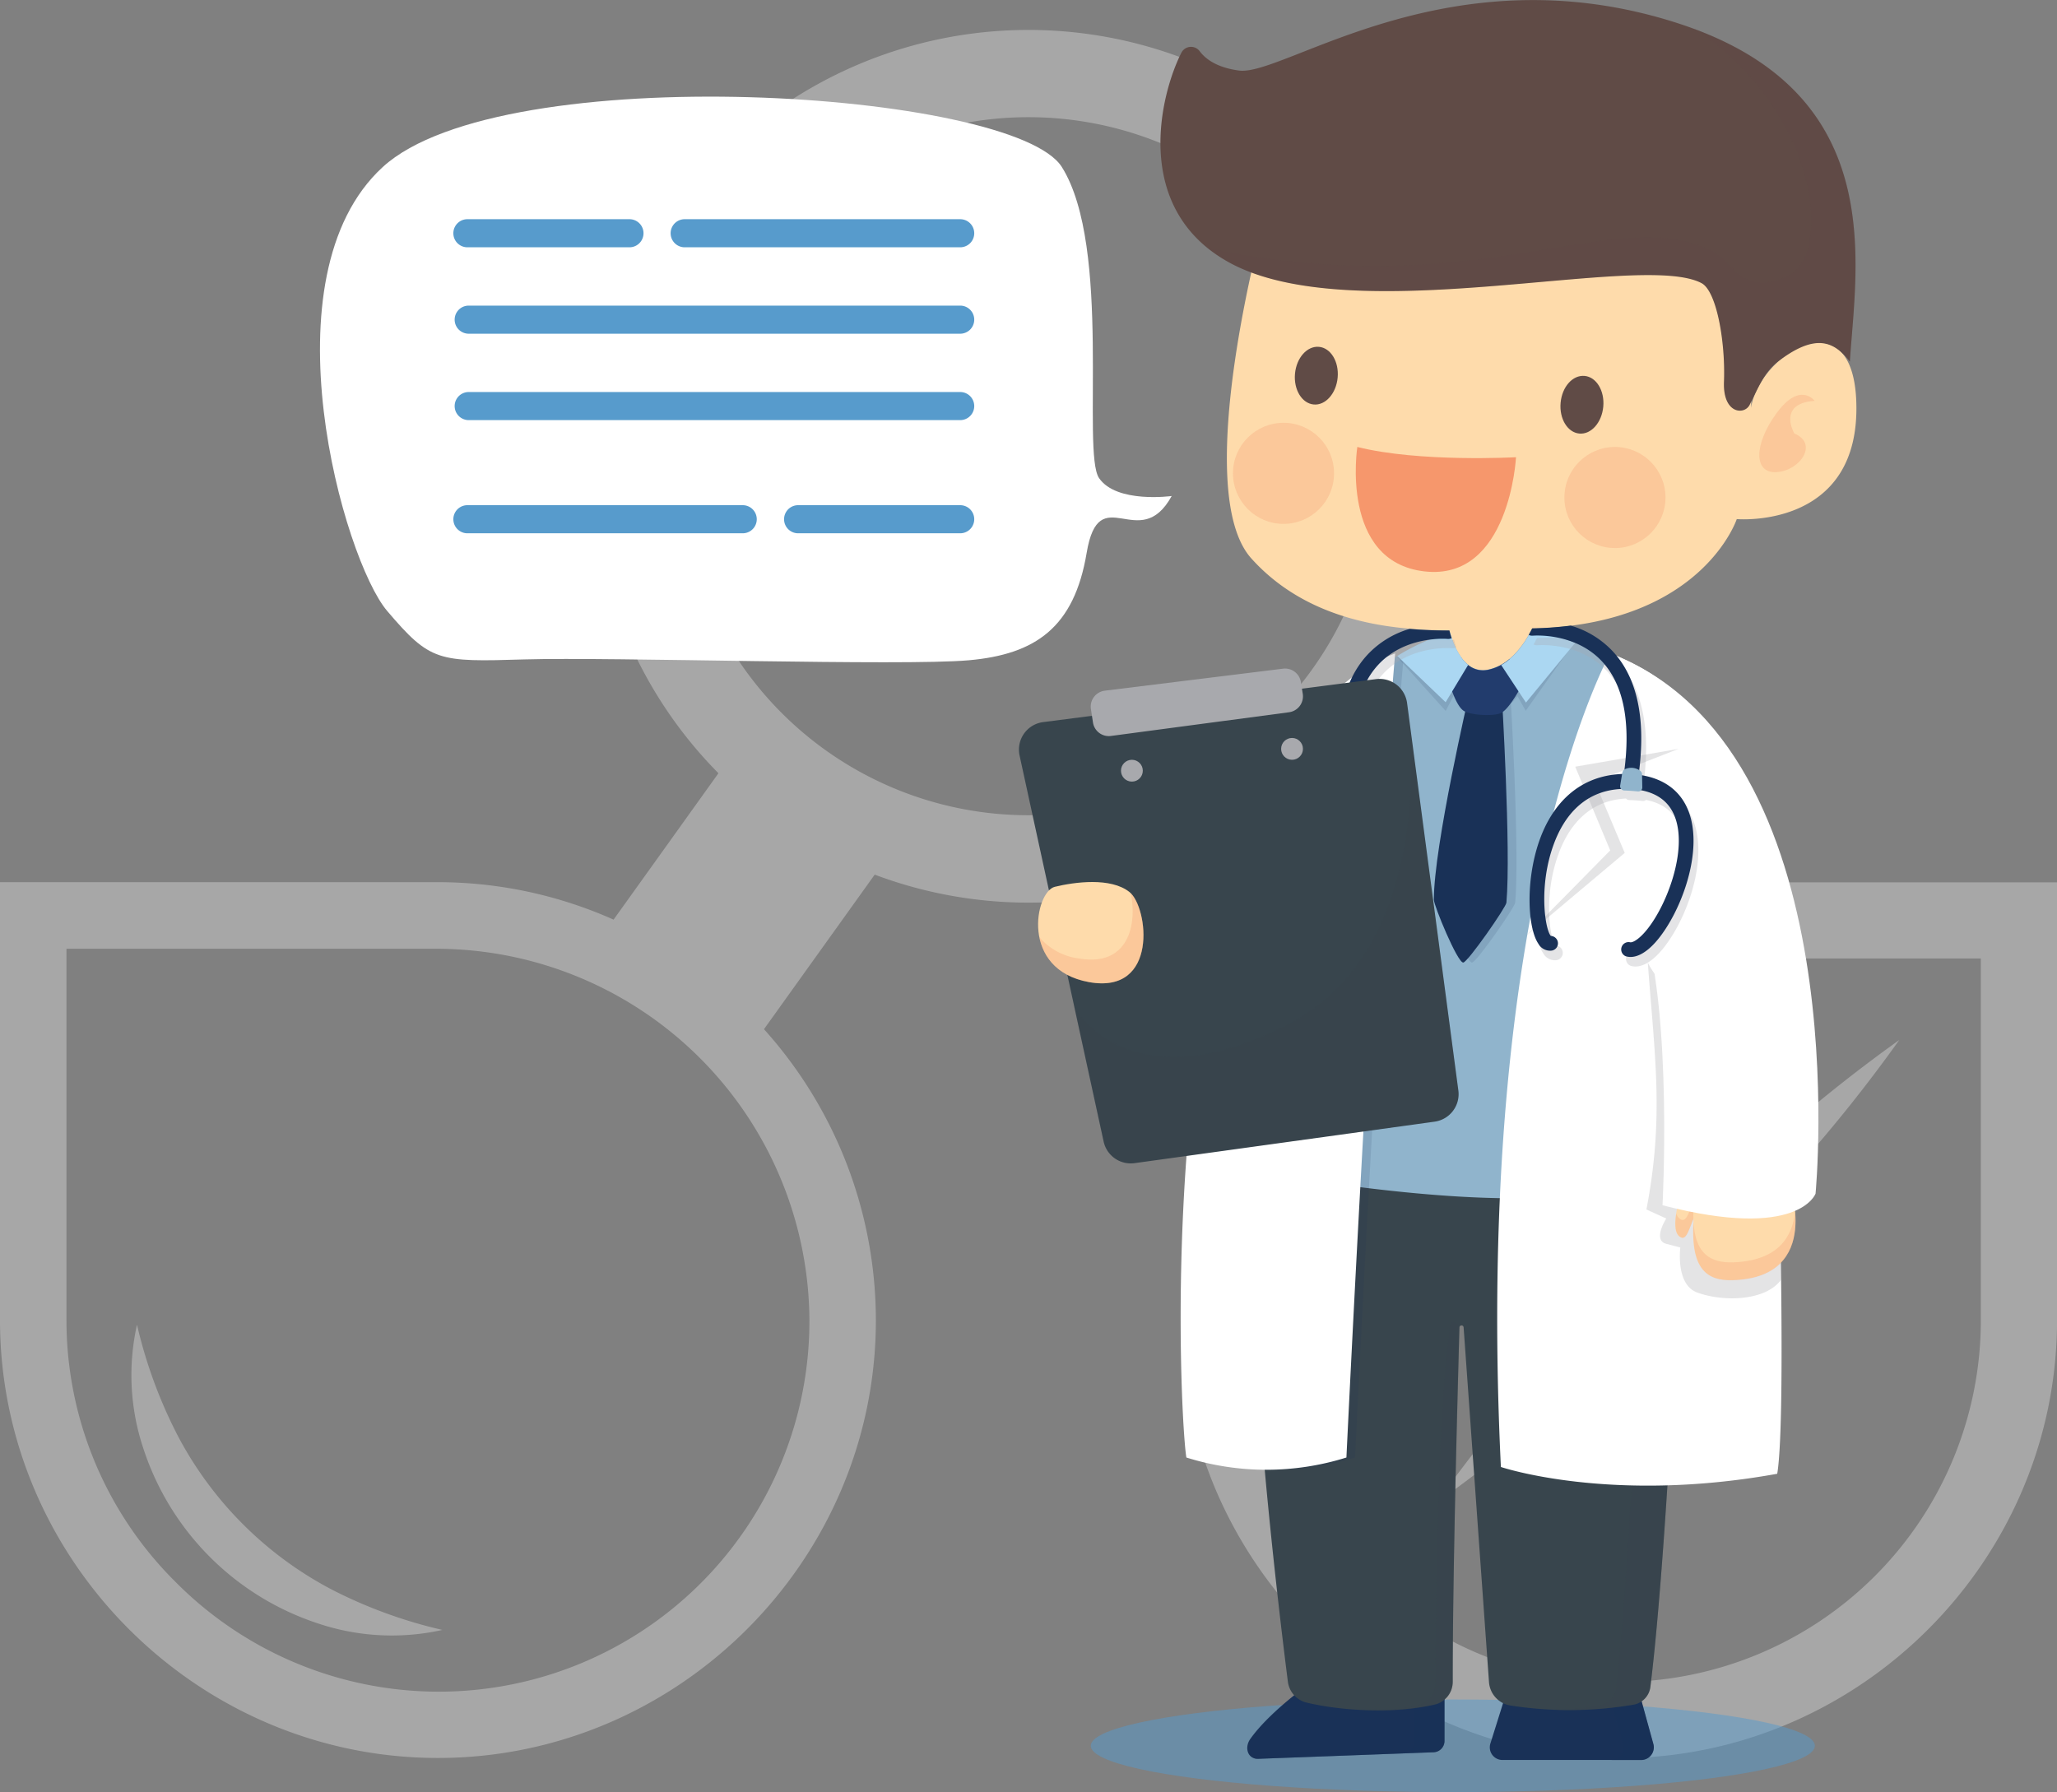 <svg xmlns="http://www.w3.org/2000/svg" viewBox="0 0 439.17 382.63"><rect x="0" y="0" width="439.17" height="382.63" fill="#808080" stroke="none"/><defs><style>.cls-1{isolation:isolate;}.cls-11,.cls-2{opacity:0.31;}.cls-3{fill:#fff;}.cls-21,.cls-4{fill:#579bcc;}.cls-4{opacity:0.5;}.cls-15,.cls-20,.cls-4,.cls-6,.cls-8{mix-blend-mode:multiply;}.cls-10,.cls-5,.cls-6{fill:#193157;}.cls-6{opacity:0.39;}.cls-20,.cls-7,.cls-8{fill:#38454d;}.cls-8{opacity:0.24;}.cls-9{fill:#90b4cc;}.cls-10{opacity:0.12;}.cls-11,.cls-19{fill:#a8a9ad;}.cls-12{fill:#fedbab;}.cls-13,.cls-17{fill:#f6976c;}.cls-13{opacity:0.27;}.cls-14,.cls-15{fill:#604b46;}.cls-15{opacity:0.13;}.cls-16{fill:#223c6d;}.cls-18{fill:#abd7f2;}.cls-20{opacity:0.1;}</style></defs><title>Ativo 7</title><g class="cls-1"><g id="Camada_2" data-name="Camada 2"><g id="Camada_1-2" data-name="Camada 1"><g class="cls-2"><path class="cls-3" d="M405.49,222.05a321.71,321.71,0,0,1-21.92,27.44Q372,262.6,359.64,274.92t-25.43,23.94a318.6,318.6,0,0,1-27.44,21.92,318.6,318.6,0,0,1,21.92-27.44q11.58-13.12,23.93-25.43T378.06,244A323.64,323.64,0,0,1,405.49,222.05Z"/><path class="cls-3" d="M345.67,188.38a92.3,92.3,0,0,0-35.58,7.13l-22.26-32.58a93.15,93.15,0,1,0-134.44,2.16L131,196.35a92.18,92.18,0,0,0-37.5-8H0v93.5c0,51.29,42.21,93.49,93.5,93.49S187,333.17,187,281.88a93,93,0,0,0-23.89-62.14l23.64-33a93.26,93.26,0,0,0,68.5-1.1l22.24,32.58a93.1,93.1,0,0,0-25.3,63.67c0,51.29,42.2,93.49,93.49,93.49s93.5-42.2,93.5-93.49v-93.5Zm-172.86,93.5A79.13,79.13,0,0,1,37.55,337.83a78.7,78.7,0,0,1-23.36-55.95V202.57H93.5a79.74,79.74,0,0,1,79.31,79.31Zm46.77-107.82a74.52,74.52,0,1,1,74.53-74.52A74.6,74.6,0,0,1,219.58,174.06ZM422.91,281.88a77.24,77.24,0,1,1-77.24-77.24h77.24Z"/><path class="cls-3" d="M94.45,348A49.49,49.49,0,0,1,68,346.65a58.35,58.35,0,0,1-37.39-37.38,49.28,49.28,0,0,1-1.36-26.44,101,101,0,0,0,8.57,23.45A78.17,78.17,0,0,0,71,339.47,101.22,101.22,0,0,0,94.45,348Z"/></g><ellipse class="cls-4" cx="310.18" cy="372.74" rx="77.3" ry="9.89"/><path class="cls-5" d="M350.23,362.3,353,372.35a2.71,2.71,0,0,1-2.61,3.42H320.78a2.7,2.7,0,0,1-2.58-3.52l3.8-12.11a2.71,2.71,0,0,1,2.82-1.89l23,2.07A2.7,2.7,0,0,1,350.23,362.3Z"/><path class="cls-6" d="M323.11,358.68l18.25,1.64a2.73,2.73,0,0,1,2.36,2l2.74,10.06a2.7,2.7,0,0,1-2.6,3.41h6.5a2.69,2.69,0,0,0,2.6-3.41l-2.74-10.06a2.71,2.71,0,0,0-2.36-2l-23-2.07A2.76,2.76,0,0,0,323.11,358.68Z"/><path class="cls-5" d="M308.4,360.48V371.7a2.42,2.42,0,0,1-2.33,2.42l-37.43,1.4c-2.25.08-3-2.36-1.73-4.2,4.37-6.2,13.72-12.62,13.72-12.62a2.41,2.41,0,0,1,1.64-.64H306A2.42,2.42,0,0,1,308.4,360.48Z"/><path class="cls-6" d="M267.54,375.32a2.32,2.32,0,0,0,1.11.2l37.43-1.4a2.43,2.43,0,0,0,2.33-2.42V360.48a2.42,2.42,0,0,0-2.43-2.42h-6.5a2.42,2.42,0,0,1,2.42,2.42V371.7a2.43,2.43,0,0,1-2.33,2.42Z"/><path class="cls-7" d="M359.43,250.8c-.25,6.4-3.23,78.52-7.07,109.35a4.4,4.4,0,0,1-3.64,3.81,81.79,81.79,0,0,1-26.29.17,5.45,5.45,0,0,1-4.53-5l-5.42-75.76a.45.45,0,0,0-.89,0c-.48,16.84-1.46,53.82-1.43,75.71a5,5,0,0,1-3.89,4.86c-8.85,2-19.72,1.36-27.26-.41a5.28,5.28,0,0,1-4.05-4.49c-2.08-16.37-10.51-85.78-6.48-109.66a.45.45,0,0,1,.45-.37L359,250.34A.44.44,0,0,1,359.43,250.8Z"/><path class="cls-8" d="M302.92,364a45.09,45.09,0,0,1-10,1.24A56.69,56.69,0,0,0,306.27,364a5,5,0,0,0,3.89-4.86c0-11.74.26-27.81.6-42.79l.83-32.92c0-.57-1.8-2.33-2.12,0-2.28,16.71-3,53.78-3,75.66A4.91,4.91,0,0,1,302.92,364Z"/><path class="cls-8" d="M341.71,364a72.46,72.46,0,0,1-10,1.09,85.38,85.38,0,0,0,17-1.09,4.41,4.41,0,0,0,3.64-3.82c3.84-30.83,6.82-103,7.07-109.35a.44.44,0,0,0-.44-.46l-3.79-.06-4.1.06a.44.44,0,0,1,.41.46c-.25,6.39-3,78.52-6.47,109.35A4.26,4.26,0,0,1,341.71,364Z"/><path class="cls-9" d="M274.57,251.14s45.17,8,66,3.12c14.31-3.34,17.32-4,17.8-4.19l-.09,0V152.54a56.44,56.44,0,0,0-22-15.38l-.12,0A51.1,51.1,0,0,0,326,134.38c-1.23-.19-2.5-.35-3.79-.45-.84-.07-1.71-.11-2.58-.14a33.39,33.39,0,0,0-7.39.63c-.51.1-1,.22-1.51.35a41.1,41.1,0,0,0-9.75,3.78l0,0c-.91.47-1.79,1-2.65,1.5-12.79,7.8-21,20.1-21,20.1Z"/><path class="cls-3" d="M320.44,313.21s23.34,7.9,59,1.45c1.06-6.38,1-26.79.83-41.47-.12-9.09-.29-16-.29-16a4.65,4.65,0,0,0,1.2-1.84,194.07,194.07,0,0,0,1.89-20c1.4-29.15-1.66-81.41-39.31-95.85C343.78,139.5,314.54,191.42,320.44,313.21Z"/><path class="cls-10" d="M299.73,139.5c-53.07,20.36-46.29,161.36-44.58,171.69a57.08,57.08,0,0,0,34.16,0C295.22,189.4,299.73,139.5,299.73,139.5Z"/><path class="cls-3" d="M297.87,139.5c-53.07,20.36-46.29,161.36-44.58,171.69a57.12,57.12,0,0,0,34.17,0C293.36,189.4,297.87,139.5,297.87,139.5Z"/><path class="cls-10" d="M312.41,144.57l-3.76,7.22-10.32-11.46c.86-.61,1.74-1.2,2.65-1.76l0,0a41.1,41.1,0,0,1,9.75-3.78,19.25,19.25,0,0,0,2.14,5.42,6.7,6.7,0,0,0,.56.8l.19-.15c.11.11.21.22.32.31a4.51,4.51,0,0,0,4,1.09,8.54,8.54,0,0,0,2.21-.79,10.09,10.09,0,0,0,1.87-1.27,13.1,13.1,0,0,0,1.25-1.22l0,0a22.64,22.64,0,0,0,2.7-4.63,51.1,51.1,0,0,1,10.17,2.74l-10.4,14.67L324,148.66a7.48,7.48,0,0,1-1.41,1.51c.42,7.51,1.75,33,.9,42.55-.09,1-8.25,12.73-9.21,12.79-1.24.09-6.28-12.18-6.29-13.41,0-9.76,5.52-35.06,7.12-42.14C314,149.15,313,146.52,312.41,144.57Z"/><path class="cls-11" d="M351.8,205.51c6.72,13.26,18.71,0,18.71,0,1.92,5.71,10.94,24.27,12.58,29.84a194.07,194.07,0,0,1-1.89,20,4.65,4.65,0,0,1-1.2,1.84s.17,6.91.29,16c-3.23,4.55-12.22,4.86-17.94,2.77-4.66-1.7-3.6-9.61-3.6-9.61l-3-.78c-3-.79,0-5.4,0-5.4l-4.24-1.94C355.3,238.5,353.3,225.75,351.8,205.51Z"/><path class="cls-12" d="M381.88,252.22s7.65,20.5-12,21.08c-5.65.17-9.07-2.53-8.29-13.17-.88,1.86-1.45,4.54-2.63,4.1-3.32-1.23.79-12.06.79-12.06Z"/><path class="cls-13" d="M361.56,261c-.55,9.94,2.83,12.5,8.34,12.35,12.35-.37,13.9-8.62,13.35-14.69-.5,5.23-3.48,10.57-13.35,10.86C365.18,269.62,362,267.76,361.56,261Z"/><path class="cls-13" d="M359,264.23c1.14.43,1.71-2.06,2.54-3.89a35.21,35.21,0,0,1,.1-4c-.88,1.85-1.46,4.53-2.64,4.09a1.89,1.89,0,0,1-1.1-1.36C357.51,261.46,357.58,263.7,359,264.23Z"/><path class="cls-13" d="M361.52,260.34c0,.22,0,.42,0,.62,0-.27,0-.54.06-.82A1.24,1.24,0,0,0,361.52,260.34Z"/><path class="cls-3" d="M351.06,198c6,19.4,3.89,59.33,3.89,59.33,29.12,7.58,32.67-2.48,32.67-2.48s9.23-95-43.84-115.36"/><polygon class="cls-11" points="325.79 199.83 343.78 181.57 336.31 163.69 358.37 159.89 340.48 166.88 346.88 182.1 325.79 199.83"/><path class="cls-12" d="M267.16,119.23c9.15,10.18,21.73,14,33.8,15,2.87.25,5.71.36,8.48.36a4.19,4.19,0,0,0,.14.47c.1.37.22.75.35,1.14a15.88,15.88,0,0,0,2.08,4.21,8.16,8.16,0,0,0,.85,1,3.91,3.91,0,0,0,.36.35,2.35,2.35,0,0,0,.25.19,5,5,0,0,0,4.26,1,9.9,9.9,0,0,0,2.5-.89l.28-.16a11.35,11.35,0,0,0,1.82-1.27,13.25,13.25,0,0,0,1.42-1.38,20.43,20.43,0,0,0,2.64-3.71c.21-.37.4-.72.56-1l.18-.35a76.51,76.51,0,0,0,8.22-.59c29.14-3.65,35.45-22.77,35.45-22.77s26.6,2.31,25.51-25.25c-.89-22.48-20.8-9.77-22.47,1.53.61-13.72-.26-27.68-15.19-39.76s-88.89,0-88.89,0S254.05,104.66,267.16,119.23Z"/><path class="cls-14" d="M394.94,77.21c1.4-21.24,8.29-57.51-36.42-72.15-49-16-84.32,11.3-94,10-4.67-.63-7.12-2.42-8.41-4.16a2.31,2.31,0,0,0-3.92.43c-4.48,8.89-10.52,33.08,10,44.58,26.53,14.86,88.08-2.39,101.1,4.55,3.23,1.72,5.11,12.6,4.78,21.06-.27,6.83,4.32,7.16,5.47,4.93,2-3.94,3.11-7,6.16-9.34C387.53,71.18,391.52,72.76,394.94,77.21Z"/><path class="cls-15" d="M257.77,52.89a29.76,29.76,0,0,0,4.46,3c26.54,14.86,88.08-2.4,101.1,4.54,3.23,1.73,5.11,12.61,4.77,21.07-.26,6.83,4.33,7.16,5.48,4.93,2-3.94,3.11-7,6.16-9.34,7.79-5.94,11.78-4.36,15.2.08,1.36-20.73,8-55.83-33.4-71.09,26.52,17.21,29.87,48.1,20.16,52.8s-11.86-3.11-15.8-5.14C344.79,42.85,316.05,65.36,257.77,52.89Z"/><path class="cls-5" d="M313.69,148.06h6.93s2,33.46,1,44.66c-.08,1-8.25,12.72-9.21,12.79-1.23.1-6.28-12.18-6.28-13.41C306.11,180.7,313.69,148.06,313.69,148.06Z"/><path class="cls-16" d="M308.68,143.12s1.64,7.12,3.75,8.6c1.42,1,6.58,1.29,8.11.47,2.4-1.28,6-9.07,6-9.07l-4.24-2.43a10.3,10.3,0,0,1-4.6,2.32c-2.54.5-4.38-.75-5.72-2.58Z"/><path class="cls-14" d="M333.19,86c-.31,3.4,1.48,6.34,4,6.57s4.8-2.35,5.11-5.75-1.48-6.34-4-6.56S333.5,82.56,333.19,86Z"/><path class="cls-14" d="M276.48,79.79c-.31,3.4,1.48,6.34,4,6.57s4.8-2.35,5.11-5.75-1.48-6.34-4-6.56S276.79,76.39,276.48,79.79Z"/><path class="cls-17" d="M323.67,97.62s-20.57,1.15-33.88-2.19c0,0-3.81,24.49,14.35,26.57S323.67,97.62,323.67,97.62Z"/><circle class="cls-13" cx="344.79" cy="106.22" r="10.79"/><circle class="cls-13" cx="274.03" cy="101.06" r="10.79"/><path class="cls-18" d="M320.51,142l5.28,8,10.52-12.76a49.11,49.11,0,0,0-9.36-2.62c-.16.33-.35.68-.56,1a20.43,20.43,0,0,1-2.64,3.71,13.25,13.25,0,0,1-1.42,1.38A11.35,11.35,0,0,1,320.51,142Z"/><path class="cls-18" d="M298.33,140.07l10.31,9.86,4.83-8a2.35,2.35,0,0,1-.25-.19,3.91,3.91,0,0,1-.36-.35,8.16,8.16,0,0,1-.85-1,15.88,15.88,0,0,1-2.08-4.21c-.13-.39-.25-.77-.35-1.14A43.84,43.84,0,0,0,298.33,140.07Z"/><path class="cls-13" d="M387.43,85.58s-3.11-4.19-8.08,2.56-5,13,0,12.66,8.95-6.1,3.73-8.25C383.08,92.55,379.35,86.13,387.43,85.58Z"/><g class="cls-2"><path class="cls-19" d="M343,143.18c-5.81-6.18-14.6-5.42-14.69-5.42a1.67,1.67,0,0,1-.89-.16c.28-.5.53-1,.74-1.4a76.51,76.51,0,0,0,8.22-.59,19.91,19.91,0,0,1,8.89,5.39c5.2,5.52,7.12,14.08,5.74,25.45l.15.08a1,1,0,0,1,.45.84v.21c5.88,1,8.57,4.41,9.77,7.28,3.65,8.67-1.56,22.34-6.89,28.34-2.21,2.47-4,3.16-5.35,3.16a3.83,3.83,0,0,1-1-.15,1.57,1.57,0,0,1,.87-3c.49.15,1.68-.45,3.14-2.09,4.55-5.11,9.42-17.7,6.34-25-1.21-2.88-3.6-4.66-7.09-5.33a.84.84,0,0,1-.67.23c-.69-.07-1.7-.16-2.89-.2a.86.86,0,0,1-.68-.33c-8.47.43-12.52,6.58-14.44,11.9-3.25,8.91-1.82,18.15-.58,19.48a1.59,1.59,0,0,1,1.5,1.35,1.57,1.57,0,0,1-1.33,1.78,2.84,2.84,0,0,1-2.82-1.45c-2.74-4-2.89-17.33,2.1-26.3,3.51-6.29,8.92-9.68,15.75-9.91l0-.12a1.14,1.14,0,0,1,.5-.91C349.14,155.79,347.52,148,343,143.18Z"/><path class="cls-19" d="M293.08,141.64a19.93,19.93,0,0,1,8.88-5.39c2.87.25,5.71.36,8.48.36.14.5.29,1,.49,1.61a1.48,1.48,0,0,1-.89.18c-.09,0-8.84-.79-14.68,5.4-4.89,5.19-6.43,13.76-4.57,25.47a1.56,1.56,0,0,1-1.3,1.8l-.25,0a1.59,1.59,0,0,1-1.55-1.33C285.67,157,287.48,147.58,293.08,141.64Z"/></g><path class="cls-5" d="M330.56,175.21c-5,9-4.84,22.33-2.1,26.31a2.85,2.85,0,0,0,2.82,1.44,1.57,1.57,0,0,0,1.33-1.78,1.59,1.59,0,0,0-1.5-1.35c-1.24-1.33-2.67-10.57.58-19.48,2.06-5.69,6.56-12.36,16.31-11.9,4.81.23,8,2.13,9.46,5.63,3.08,7.32-1.79,19.91-6.34,25-1.46,1.64-2.65,2.24-3.14,2.09a1.57,1.57,0,0,0-.87,3,3.83,3.83,0,0,0,1,.15c1.32,0,3.14-.69,5.35-3.16,5.33-6,10.54-19.67,6.89-28.34-1.25-3-4.1-6.56-10.5-7.4,1.62-11.88-.27-20.78-5.62-26.46a19.91,19.91,0,0,0-8.89-5.39,76.51,76.51,0,0,1-8.22.59c-.21.43-.46.9-.74,1.4a1.67,1.67,0,0,0,.89.16c.09,0,8.88-.76,14.69,5.42,4.7,5,6.28,13.11,4.74,24.1C339.68,165.39,334.14,168.8,330.56,175.21Z"/><path class="cls-5" d="M286.69,167.76a1.59,1.59,0,0,0,1.55,1.33l.25,0a1.56,1.56,0,0,0,1.3-1.8c-1.86-11.71-.32-20.28,4.57-25.47,5.84-6.19,14.59-5.41,14.68-5.4a1.48,1.48,0,0,0,.89-.18c-.2-.56-.35-1.11-.49-1.61-2.77,0-5.61-.11-8.48-.36a19.93,19.93,0,0,0-8.88,5.39C286.48,145.58,284.67,155,286.69,167.76Z"/><path class="cls-9" d="M350.58,165.37l.05,2.75a.85.85,0,0,1-.93.86c-.69-.07-1.7-.16-2.89-.2a.93.93,0,0,1-.9-1.09l.42-2.51c.09-.53.26-.78.51-.91a3.2,3.2,0,0,1,3.29.26A1,1,0,0,1,350.58,165.37Z"/><path class="cls-7" d="M293.75,145l-71.07,9.18a5.92,5.92,0,0,0-5,7.13l17.95,82.42a5.92,5.92,0,0,0,6.59,4.61l64.08-8.86a5.93,5.93,0,0,0,5.06-6.64l-10.95-82.74A5.93,5.93,0,0,0,293.75,145Z"/><path class="cls-20" d="M229.32,214.85l6.28,28.84a5.91,5.91,0,0,0,6.6,4.6l64.06-8.85a5.92,5.92,0,0,0,5.07-6.64l-11-82.74c-.42-3.24,9.35,51.33-26.06,69C240.44,236,229.32,214.85,229.32,214.85Z"/><path class="cls-19" d="M277.74,145.63l.4,2.5a3.43,3.43,0,0,1-2.94,3.94l-38,5.06a3.42,3.42,0,0,1-3.85-2.88l-.44-2.86a3.43,3.43,0,0,1,3-3.93l38-4.69A3.43,3.43,0,0,1,277.74,145.63Z"/><circle class="cls-19" cx="275.85" cy="159.89" r="2.33"/><circle class="cls-19" cx="241.66" cy="164.55" r="2.33"/><path class="cls-12" d="M241.15,190.46c4,3.21,6.25,21.9-8.62,19.23S221,190.36,225.2,189.34,237.15,187.26,241.15,190.46Z"/><path class="cls-13" d="M221.89,200.07c.84,4.25,3.83,8.4,10.64,9.62,14.56,2.61,12.72-15.23,8.88-19,1.4,6.48-.35,15.87-11.19,13.93A13.21,13.21,0,0,1,221.89,200.07Z"/><path class="cls-3" d="M250.16,105.9s-11.76,1.64-15.51-3.82,2.81-49.28-7.94-66.41c-10.25-16.33-119.43-23.45-145,0s-8.33,83.86.94,94.76S93.51,141.34,112,140.79s80.69,1.45,94.87.18S229.33,134,232,118.05,243.25,118.44,250.16,105.9Z"/><path class="cls-21" d="M99.79,113.86h58.78a3,3,0,0,0,0-6H99.79a3,3,0,0,0,0,6Z"/><path class="cls-21" d="M146.18,52.8H205a3,3,0,0,0,0-6H146.18a3,3,0,0,0,0,6Z"/><path class="cls-21" d="M100.07,71.25H205a3,3,0,0,0,0-6H100.07a3,3,0,0,0,0,6Z"/><path class="cls-21" d="M100.07,89.7H205a3,3,0,0,0,0-6H100.07a3,3,0,0,0,0,6Z"/><path class="cls-21" d="M170.35,113.86H205a3,3,0,0,0,0-6h-34.6a3,3,0,0,0,0,6Z"/><path class="cls-21" d="M99.79,52.8h34.6a3,3,0,0,0,0-6H99.79a3,3,0,0,0,0,6Z"/></g></g></g></svg>